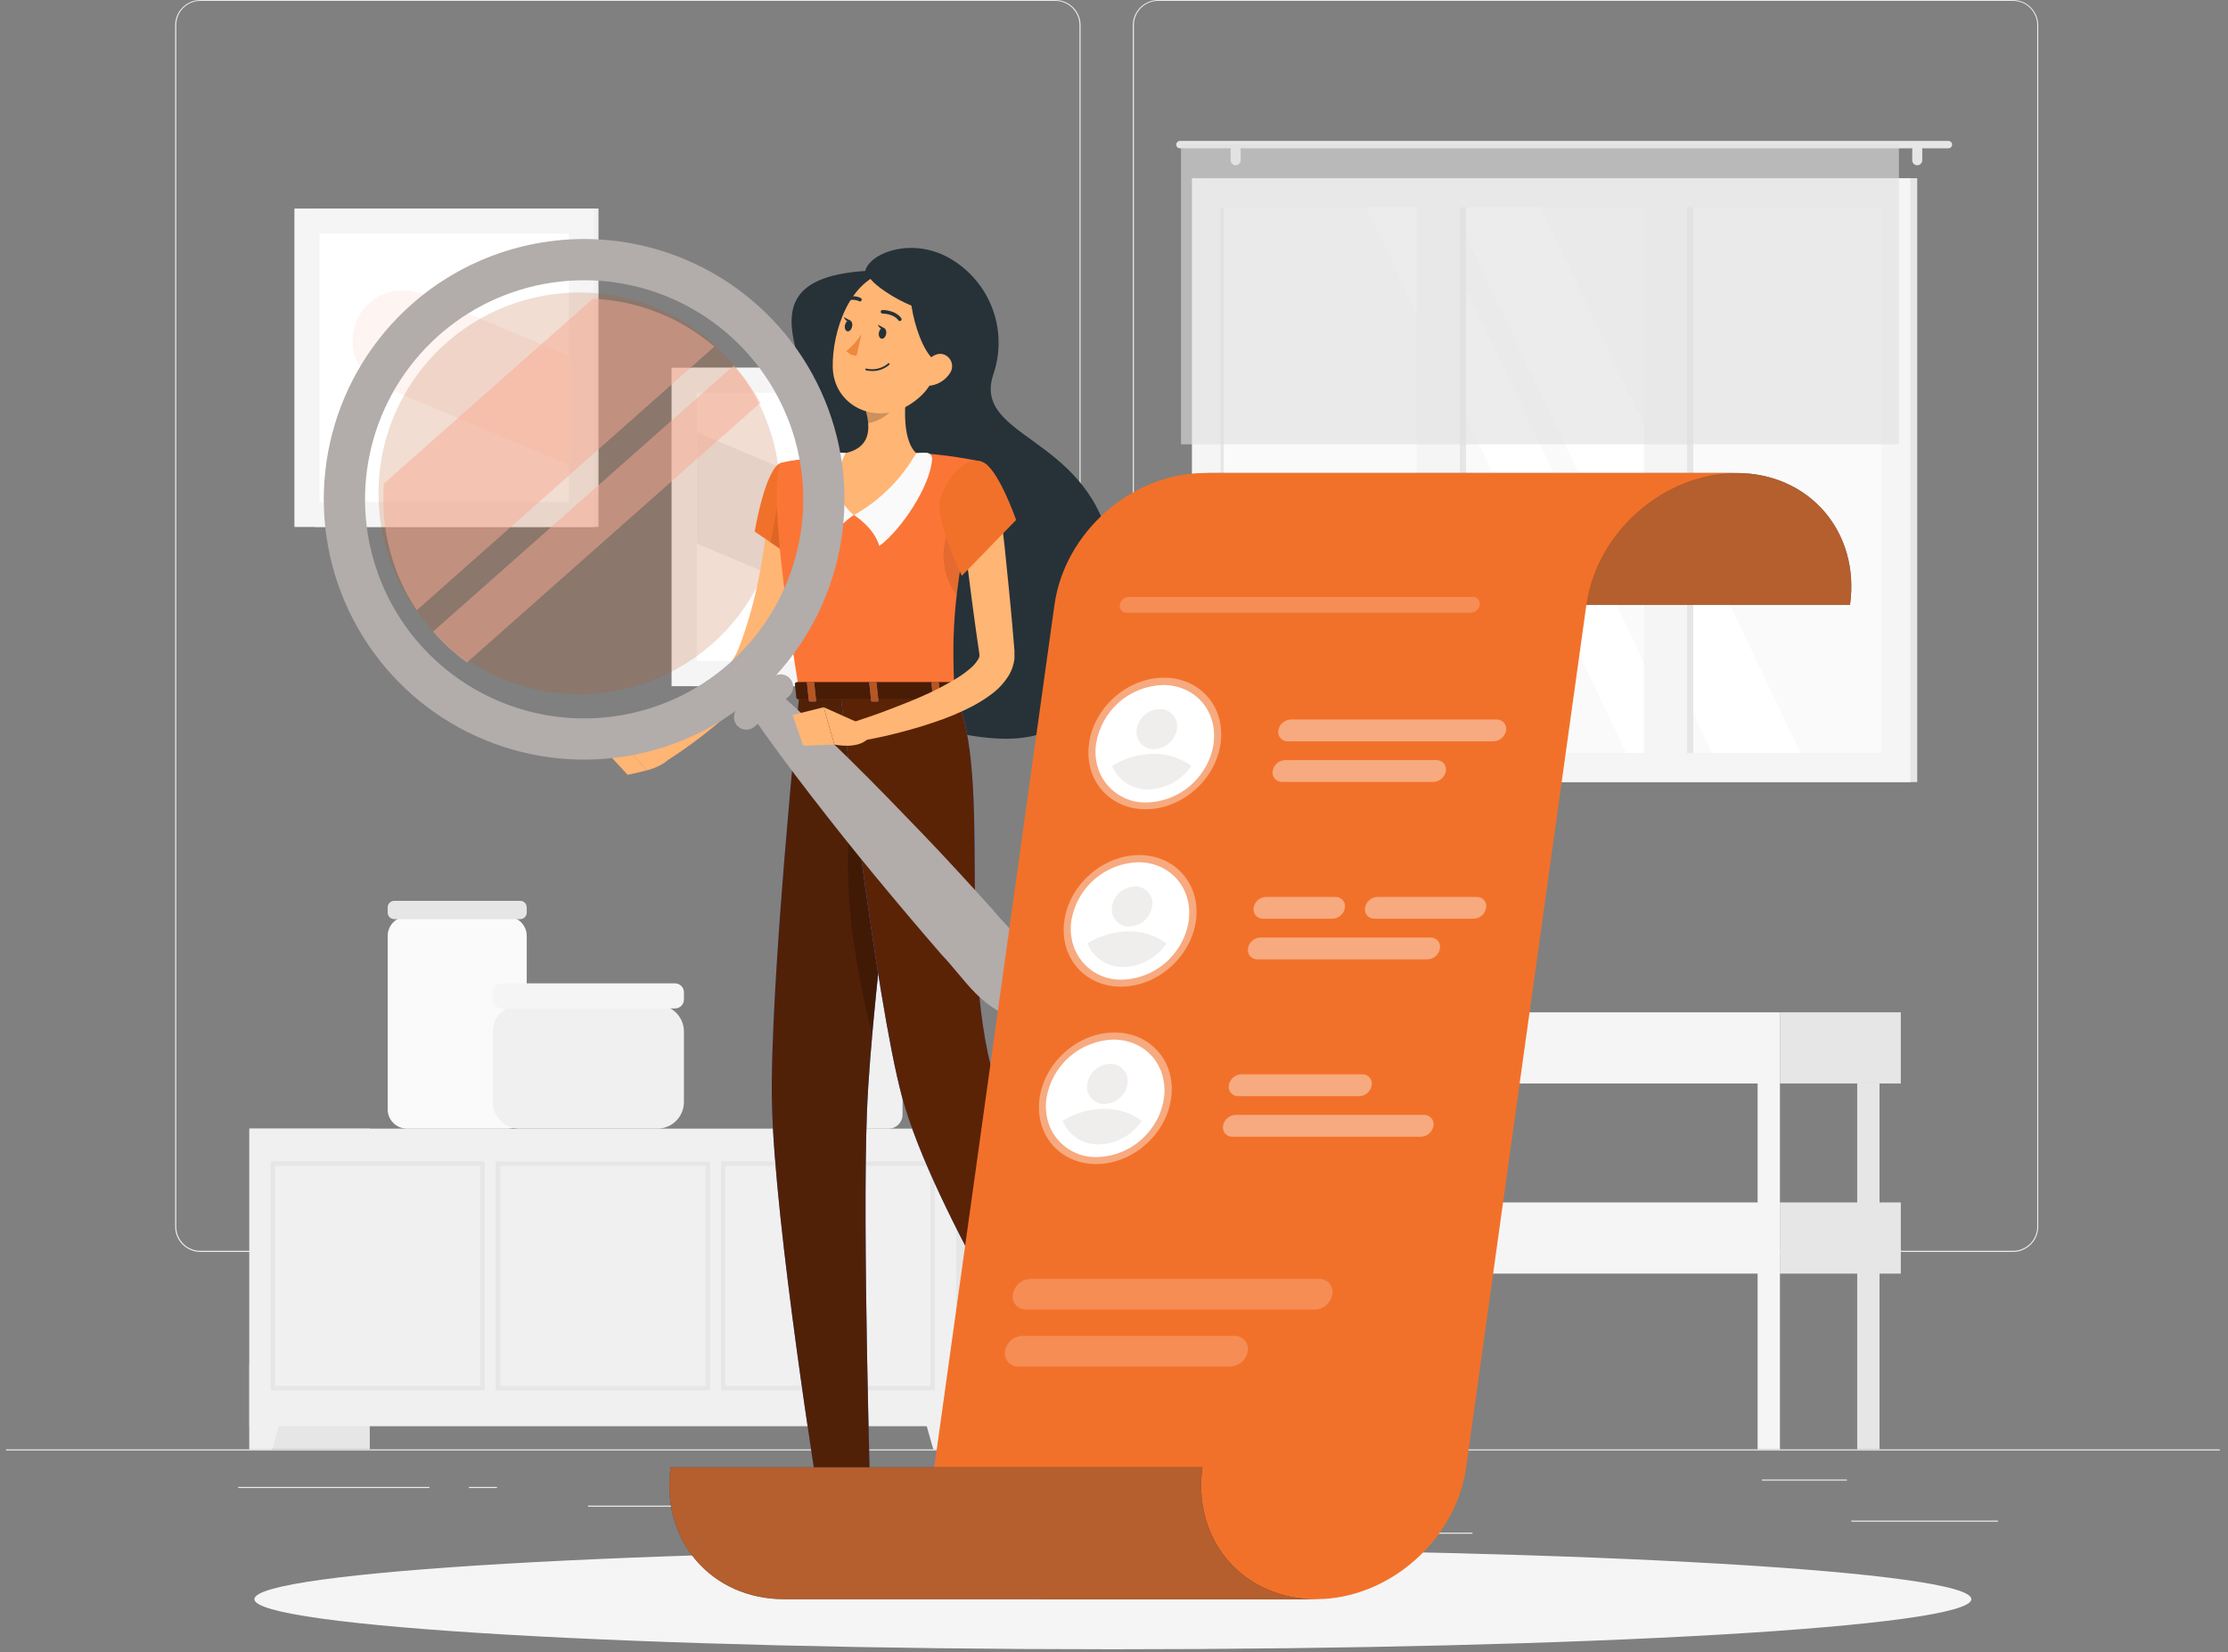 <svg width="120" height="89" viewBox="0 0 120 89" fill="none" xmlns="http://www.w3.org/2000/svg">
<rect x="0" y="0" width="120" height="89" fill="#808080" stroke="none"/>
<path d="M119.557 78.076H0.321V78.135H119.557V78.076Z" fill="#EBEBEB"/>
<path d="M107.61 81.913H99.711V81.972H107.61V81.913Z" fill="#EBEBEB"/>
<path d="M79.308 82.561H77.236V82.621H79.308V82.561Z" fill="#EBEBEB"/>
<path d="M99.473 79.7H94.897V79.759H99.473V79.7Z" fill="#EBEBEB"/>
<path d="M23.131 80.101H12.831V80.16H23.131V80.101Z" fill="#EBEBEB"/>
<path d="M26.765 80.101H25.256V80.16H26.765V80.101Z" fill="#EBEBEB"/>
<path d="M54.013 81.107H31.673V81.166H54.013V81.107Z" fill="#EBEBEB"/>
<path d="M56.839 67.44H10.792C10.431 67.439 10.086 67.296 9.831 67.04C9.576 66.785 9.433 66.439 9.433 66.078V1.35C9.436 0.991 9.581 0.648 9.835 0.395C10.09 0.143 10.434 0.001 10.792 0H56.839C57.2 0 57.546 0.143 57.802 0.399C58.057 0.654 58.2 1.001 58.2 1.362V66.078C58.2 66.439 58.057 66.786 57.802 67.041C57.546 67.296 57.2 67.44 56.839 67.44ZM10.792 0.048C10.447 0.048 10.117 0.186 9.873 0.43C9.629 0.674 9.493 1.005 9.493 1.35V66.078C9.493 66.423 9.629 66.754 9.873 66.998C10.117 67.242 10.447 67.38 10.792 67.38H56.839C57.184 67.38 57.515 67.242 57.759 66.998C58.003 66.754 58.14 66.423 58.141 66.078V1.35C58.14 1.005 58.003 0.674 57.759 0.43C57.515 0.186 57.184 0.048 56.839 0.048H10.792Z" fill="#EBEBEB"/>
<path d="M108.423 67.44H62.374C62.013 67.439 61.667 67.296 61.412 67.04C61.157 66.785 61.013 66.439 61.012 66.078V1.35C61.016 0.991 61.161 0.648 61.416 0.395C61.671 0.143 62.015 0.001 62.374 0H108.423C108.781 0.001 109.124 0.144 109.378 0.396C109.632 0.649 109.777 0.992 109.78 1.35V66.078C109.78 66.439 109.637 66.784 109.383 67.039C109.128 67.295 108.783 67.439 108.423 67.44ZM62.374 0.048C62.029 0.048 61.698 0.186 61.454 0.43C61.21 0.674 61.072 1.005 61.072 1.35V66.078C61.072 66.423 61.21 66.754 61.454 66.998C61.698 67.242 62.029 67.38 62.374 67.38H108.423C108.768 67.38 109.099 67.242 109.343 66.998C109.587 66.754 109.724 66.423 109.725 66.078V1.35C109.724 1.005 109.587 0.674 109.343 0.43C109.099 0.186 108.768 0.048 108.423 0.048H62.374Z" fill="#EBEBEB"/>
<path d="M13.432 78.073H19.916L19.916 60.798H13.432L13.432 78.073Z" fill="#E6E6E6"/>
<path d="M14.663 78.076H13.43V73.509H15.953L14.663 78.076Z" fill="#F0F0F0"/>
<path d="M50.424 78.073H56.908V60.798H50.424V78.073Z" fill="#E6E6E6"/>
<path d="M13.432 76.829H51.5V60.798H13.432V76.829Z" fill="#F0F0F0"/>
<path d="M50.267 78.076H51.5V73.509H48.977L50.267 78.076Z" fill="#F0F0F0"/>
<path d="M50.352 74.9H38.83V62.566H50.352V74.9ZM39.068 74.661H50.114V62.804H39.068V74.661Z" fill="#E6E6E6"/>
<path d="M38.238 74.9H26.703V62.566H38.238V74.9ZM26.953 74.661H38V62.804H26.942L26.953 74.661Z" fill="#E6E6E6"/>
<path d="M26.1 74.9H14.577V62.566H26.1V74.9ZM14.815 74.661H25.861V62.804H14.815V74.661Z" fill="#E6E6E6"/>
<path d="M65.057 42.129L103.262 42.129V9.599L65.057 9.599V42.129Z" fill="#E6E6E6"/>
<path d="M64.198 42.129L102.888 42.129V9.599L64.198 9.599V42.129Z" fill="#F5F5F5"/>
<path d="M101.347 40.566V11.158L65.743 11.158V40.566H101.347Z" fill="#FAFAFA"/>
<path d="M96.976 40.566L82.964 11.16H78.204L92.216 40.566H96.976Z" fill="white"/>
<path d="M90.867 40.566L76.854 11.16H73.577L87.59 40.566H90.867Z" fill="white"/>
<path d="M78.962 40.569V11.16H77.121V40.569H78.962Z" fill="#E6E6E6"/>
<path d="M91.2 40.569V11.16H89.359V40.569H91.2Z" fill="#E6E6E6"/>
<path d="M78.628 41.558V9.999H76.301V41.558H78.628Z" fill="#F5F5F5"/>
<path d="M90.867 41.558V9.999H88.539V41.558H90.867Z" fill="#F5F5F5"/>
<path d="M65.906 40.569V11.16H65.741V40.569H65.906Z" fill="#E6E6E6"/>
<path d="M63.55 7.591H104.941C104.994 7.591 105.044 7.613 105.081 7.65C105.118 7.688 105.139 7.738 105.139 7.791C105.139 7.843 105.118 7.894 105.081 7.931C105.044 7.968 104.994 7.989 104.941 7.989H63.55C63.497 7.989 63.447 7.968 63.41 7.931C63.373 7.894 63.352 7.843 63.352 7.791C63.352 7.738 63.373 7.688 63.41 7.65C63.447 7.613 63.497 7.591 63.55 7.591Z" fill="#E6E6E6"/>
<path d="M103.262 8.904C103.334 8.904 103.402 8.875 103.452 8.825C103.503 8.774 103.531 8.706 103.532 8.635V8.058C103.531 7.987 103.502 7.919 103.452 7.869C103.402 7.819 103.333 7.791 103.262 7.791C103.191 7.791 103.123 7.819 103.073 7.869C103.022 7.919 102.993 7.987 102.993 8.058V8.635C102.993 8.706 103.022 8.774 103.072 8.825C103.123 8.875 103.191 8.904 103.262 8.904Z" fill="#E6E6E6"/>
<path d="M66.552 8.904C66.623 8.904 66.692 8.875 66.742 8.825C66.792 8.774 66.821 8.706 66.822 8.635V8.058C66.821 7.987 66.792 7.919 66.742 7.869C66.691 7.819 66.623 7.791 66.552 7.791C66.481 7.791 66.413 7.819 66.362 7.869C66.312 7.919 66.283 7.987 66.283 8.058V8.635C66.283 8.706 66.312 8.774 66.362 8.825C66.413 8.875 66.481 8.904 66.552 8.904Z" fill="#E6E6E6"/>
<path opacity="0.6" d="M63.611 23.935L102.275 23.935V7.791L63.611 7.791V23.935Z" fill="#E0E0E0"/>
<path d="M27.328 49.376H21.922C21.346 49.376 20.88 49.842 20.88 50.418V59.756C20.88 60.332 21.346 60.799 21.922 60.799H27.328C27.904 60.799 28.37 60.332 28.37 59.756V50.418C28.37 49.842 27.904 49.376 27.328 49.376Z" fill="#FAFAFA"/>
<path d="M28.02 48.529H21.23C21.037 48.529 20.88 48.686 20.88 48.88V49.161C20.88 49.355 21.037 49.512 21.23 49.512H28.02C28.213 49.512 28.37 49.355 28.37 49.161V48.88C28.37 48.686 28.213 48.529 28.02 48.529Z" fill="#E6E6E6"/>
<path d="M47.856 52.509H43.933C43.515 52.509 43.177 52.848 43.177 53.265V60.045C43.177 60.462 43.515 60.801 43.933 60.801H47.856C48.273 60.801 48.611 60.462 48.611 60.045V53.265C48.611 52.848 48.273 52.509 47.856 52.509Z" fill="#F0F0F0"/>
<path d="M48.359 51.894H43.429C43.29 51.894 43.177 52.007 43.177 52.147V52.354C43.177 52.494 43.29 52.607 43.429 52.607H48.359C48.498 52.607 48.611 52.494 48.611 52.354V52.147C48.611 52.007 48.498 51.894 48.359 51.894Z" fill="#E6E6E6"/>
<path d="M35.405 54.138H27.974C27.184 54.138 26.544 54.779 26.544 55.569V59.368C26.544 60.158 27.184 60.798 27.974 60.798H35.405C36.195 60.798 36.836 60.158 36.836 59.368V55.569C36.836 54.779 36.195 54.138 35.405 54.138Z" fill="#F0F0F0"/>
<path d="M36.357 52.974H27.023C26.758 52.974 26.544 53.189 26.544 53.454V53.845C26.544 54.109 26.758 54.324 27.023 54.324H36.357C36.621 54.324 36.836 54.109 36.836 53.845V53.454C36.836 53.189 36.621 52.974 36.357 52.974Z" fill="#F5F5F5"/>
<path d="M67.673 78.076H68.875V58.368H67.673V78.076Z" fill="#E6E6E6"/>
<path d="M102.378 54.532H95.87V58.366H102.378V54.532Z" fill="#E6E6E6"/>
<path d="M63.511 58.368L95.867 58.368V54.534L63.511 54.534V58.368Z" fill="#F5F5F5"/>
<path d="M102.378 64.774H95.87V68.609H102.378V64.774Z" fill="#E6E6E6"/>
<path d="M63.511 68.608H95.867V64.774H63.511V68.608Z" fill="#F5F5F5"/>
<path d="M100.029 78.076H101.231V58.368H100.029V78.076Z" fill="#E6E6E6"/>
<path d="M94.665 78.076H95.867V58.368H94.665V78.076Z" fill="#F5F5F5"/>
<path d="M63.511 78.076H64.713V58.368H63.511V78.076Z" fill="#F5F5F5"/>
<path d="M16.938 28.387L32.234 28.387V11.234L16.938 11.234V28.387Z" fill="#F0F0F0"/>
<path d="M15.857 28.387L31.995 28.387L31.995 11.234L15.857 11.234L15.857 28.387Z" fill="#F5F5F5"/>
<path d="M17.21 12.584V27.036H30.643V12.584H17.21Z" fill="white"/>
<path opacity="0.2" d="M21.7 15.644C21.076 15.64 20.469 15.853 19.984 16.246C19.5 16.64 19.166 17.189 19.042 17.801C18.918 18.413 19.009 19.049 19.302 19.601C19.595 20.152 20.07 20.585 20.646 20.826L30.645 25.039V19.178L22.737 15.851C22.409 15.714 22.056 15.644 21.7 15.644Z" fill="#FCC9BD"/>
<path d="M37.251 36.963H52.547V19.81L37.251 19.81V36.963Z" fill="#F0F0F0"/>
<path d="M36.171 36.963H52.308V19.81L36.171 19.81V36.963Z" fill="#F5F5F5"/>
<path d="M37.523 21.16V35.611H50.956V21.16H37.523Z" fill="white"/>
<path d="M45.752 26.75L37.523 23.287V29.28L43.608 31.838C44.283 32.123 45.044 32.128 45.722 31.852C46.4 31.576 46.941 31.042 47.226 30.367C47.511 29.692 47.516 28.932 47.24 28.254C46.964 27.575 46.429 27.034 45.755 26.75H45.752Z" fill="#F0F0F0"/>
<path d="M59.939 88.845C85.475 88.845 106.177 87.636 106.177 86.145C106.177 84.655 85.475 83.446 59.939 83.446C34.403 83.446 13.702 84.655 13.702 86.145C13.702 87.636 34.403 88.845 59.939 88.845Z" fill="#F5F5F5"/>
<path opacity="0.2" d="M30.552 37.373C28.416 37.244 26.366 36.485 24.662 35.191C22.957 33.898 21.675 32.127 20.977 30.105C20.279 28.082 20.196 25.898 20.74 23.828C21.283 21.758 22.428 19.896 24.03 18.477C25.632 17.059 27.619 16.147 29.739 15.858C31.859 15.568 34.018 15.914 35.941 16.852C37.865 17.789 39.467 19.276 40.545 21.125C41.624 22.973 42.13 25.1 41.999 27.235C41.823 30.097 40.519 32.772 38.373 34.673C36.227 36.573 33.414 37.544 30.552 37.373Z" fill="#B9551E"/>
<path d="M46.601 14.597C46.84 13.593 49.334 12.639 51.48 14.12C52.432 14.764 53.145 15.703 53.511 16.792C53.878 17.881 53.876 19.06 53.507 20.148C52.355 23.558 58.367 23.432 59.76 29.181C60.859 33.712 59.841 40.13 53.705 39.782C44.34 39.25 45.149 30.097 44.739 25.287C44.328 20.477 39.218 15.083 46.601 14.597Z" fill="#263238"/>
<path d="M43.508 27.439C43.468 28.135 43.387 28.772 43.296 29.432C43.206 30.093 43.079 30.739 42.938 31.388C42.798 32.036 42.638 32.685 42.435 33.324C42.239 33.973 42.007 34.61 41.739 35.232L41.529 35.709C41.498 35.778 41.441 35.883 41.398 35.971C41.355 36.059 41.298 36.141 41.248 36.226C41.051 36.532 40.833 36.823 40.594 37.097C40.15 37.605 39.672 38.083 39.163 38.528C38.178 39.399 37.129 40.196 36.025 40.912L35.391 40.063C35.839 39.629 36.297 39.181 36.738 38.733C37.179 38.284 37.616 37.829 38.031 37.366C38.44 36.918 38.825 36.449 39.187 35.962C39.353 35.733 39.502 35.495 39.636 35.246C39.662 35.191 39.695 35.134 39.717 35.082C39.738 35.029 39.762 34.986 39.788 34.908L39.95 34.488C40.359 33.336 40.678 32.153 40.904 30.951C41.026 30.346 41.114 29.73 41.205 29.117C41.295 28.505 41.364 27.873 41.417 27.291L43.508 27.439Z" fill="#FFB573"/>
<path d="M42.077 24.934C41.231 25.149 40.647 28.636 40.647 28.636L43.887 30.839C43.887 30.839 45.221 26.706 44.567 25.774C43.88 24.801 43.313 24.62 42.077 24.934Z" fill="#F2712A"/>
<path opacity="0.2" d="M42.154 25.712L41.503 29.227L42.814 30.117L42.154 25.712Z" fill="#8E3C10"/>
<path d="M35.777 39.772L33.595 40.12L34.84 41.499C34.84 41.499 36.125 41.205 36.352 40.383L35.777 39.772Z" fill="#FFB573"/>
<path d="M32.562 40.395L33.807 41.742L34.84 41.499L33.595 40.12L32.562 40.395Z" fill="#FFB573"/>
<path d="M46.661 83.608H44.605L44.467 78.848H46.522L46.661 83.608Z" fill="#FFB573"/>
<path d="M60.874 77.551L58.971 78.329L56.56 74.172L58.463 73.394L60.874 77.551Z" fill="#FFB573"/>
<path d="M58.613 78.042L60.597 76.864C60.631 76.843 60.672 76.835 60.711 76.842C60.751 76.848 60.786 76.869 60.812 76.9L61.971 78.331C61.997 78.368 62.016 78.41 62.026 78.455C62.035 78.5 62.035 78.546 62.026 78.591C62.017 78.635 61.999 78.678 61.972 78.715C61.946 78.753 61.912 78.784 61.873 78.808C61.174 79.206 60.816 79.363 59.944 79.883C59.407 80.203 58.143 81.295 57.402 81.736C56.66 82.177 56.185 81.467 56.448 81.216C57.322 80.426 57.985 79.429 58.375 78.317C58.421 78.201 58.505 78.104 58.613 78.042Z" fill="#263238"/>
<path d="M44.534 83.372H46.844C46.884 83.371 46.922 83.385 46.952 83.41C46.982 83.436 47.001 83.472 47.007 83.51L47.271 85.34C47.276 85.386 47.271 85.432 47.257 85.476C47.242 85.52 47.219 85.561 47.188 85.595C47.157 85.629 47.119 85.657 47.077 85.676C47.034 85.695 46.989 85.704 46.942 85.704C46.136 85.69 45.75 85.642 44.732 85.642C44.107 85.642 42.824 85.707 41.953 85.707C41.083 85.707 41.045 84.855 41.403 84.777C43.015 84.431 43.649 83.954 44.19 83.499C44.286 83.417 44.408 83.372 44.534 83.372Z" fill="#263238"/>
<g opacity="0.2">
<path d="M44.469 78.851L44.538 81.305H46.594L46.525 78.851H44.469Z" fill="black"/>
<path d="M58.465 73.394L56.56 74.172L57.804 76.316L59.708 75.538L58.465 73.394Z" fill="black"/>
</g>
<path d="M42.077 24.935C42.077 24.935 41.097 25.278 43.06 37.335H51.406C51.266 33.937 51.263 31.85 52.887 24.87C51.718 24.625 50.533 24.466 49.341 24.393C48.08 24.302 46.813 24.302 45.552 24.393C43.923 24.563 42.077 24.935 42.077 24.935Z" fill="#FB7537"/>
<path opacity="0.2" d="M52.198 27.634C51.442 27.822 50.743 28.648 50.827 30.167C50.874 30.856 51.115 31.517 51.523 32.074C51.657 30.906 51.881 29.549 52.239 27.813L52.198 27.634Z" fill="#8E3C10"/>
<path d="M45.991 27.741C45.991 27.741 47.076 28.412 47.36 29.411C48.538 28.547 50.138 26.146 50.202 24.708C50.203 24.666 50.194 24.625 50.179 24.586C50.163 24.547 50.14 24.512 50.11 24.482C50.081 24.453 50.045 24.429 50.007 24.413C49.968 24.397 49.927 24.389 49.885 24.389C49.703 24.384 49.522 24.392 49.341 24.412L45.991 27.741Z" fill="#FAFAFA"/>
<path d="M45.991 27.741C45.991 27.741 44.906 28.412 44.622 29.411C43.356 28.483 44.059 25.421 44.784 24.403C45.039 24.376 45.297 24.376 45.552 24.403L45.991 27.741Z" fill="#FAFAFA"/>
<path d="M48.969 20.139C48.731 21.358 48.492 23.592 49.344 24.408C48.553 25.806 47.394 26.96 45.993 27.746C44.302 26.396 45.554 24.408 45.554 24.408C46.914 24.083 46.878 23.072 46.642 22.125L48.969 20.139Z" fill="#FFB573"/>
<path opacity="0.2" d="M48.015 20.95L46.637 22.125C46.697 22.346 46.736 22.571 46.754 22.798C47.274 22.722 48.092 22.28 48.204 21.715C48.254 21.448 48.063 21.076 48.015 20.95Z" fill="black"/>
<path d="M51.011 18.179C50.448 20.139 50.25 20.981 49.02 21.78C47.169 22.972 44.884 21.856 44.851 19.767C44.82 17.885 45.748 14.998 47.87 14.637C48.337 14.556 48.818 14.595 49.266 14.752C49.714 14.908 50.114 15.177 50.429 15.532C50.743 15.886 50.962 16.316 51.064 16.779C51.166 17.243 51.148 17.724 51.011 18.179Z" fill="#FFB573"/>
<path d="M46.778 14.811C46.871 15.474 50.5 17.606 51.19 16.495C51.879 15.384 50.887 14.547 49.341 14.335C48.458 14.196 47.553 14.364 46.778 14.811Z" fill="#263238"/>
<path d="M49.143 15.172C48.697 15.758 49.642 19.984 50.994 19.586C52.346 19.188 52.284 17.835 51.344 16.588C50.813 15.858 50.028 15.353 49.143 15.172Z" fill="#263238"/>
<path d="M43.06 37.34C43.06 37.34 41.438 53.179 41.577 59.439C41.717 65.959 44.107 80.83 44.107 80.83H46.885C46.885 80.83 46.446 66.34 46.692 59.938C46.959 52.957 49.177 37.34 49.177 37.34H43.06Z" fill="#407BFF"/>
<path d="M43.06 37.34C43.06 37.34 41.438 53.179 41.577 59.439C41.717 65.959 44.107 80.83 44.107 80.83H46.885C46.885 80.83 46.446 66.34 46.692 59.938C46.959 52.957 49.177 37.34 49.177 37.34H43.06Z" fill="#512107"/>
<path d="M47.121 80.928H43.861L43.623 79.888L47.274 79.762L47.121 80.928Z" fill="#263238"/>
<path opacity="0.2" d="M46.661 41.279C44.61 45.403 46.248 52.926 46.973 55.726C47.345 51.522 47.972 46.383 48.461 42.61C48.149 40.473 47.605 39.376 46.661 41.279Z" fill="black"/>
<path d="M45.263 37.34C45.263 37.34 47.154 53.794 48.583 59.084C50.278 65.358 57.168 76.063 57.168 76.063L59.762 75.004C59.762 75.004 55.315 62.816 54.018 59.503C51.251 52.447 53.619 41.935 51.409 37.325L45.263 37.34Z" fill="#407BFF"/>
<path d="M45.263 37.34C45.263 37.34 47.154 53.794 48.583 59.084C50.278 65.358 57.168 76.063 57.168 76.063L59.762 75.004C59.762 75.004 55.315 62.816 54.018 59.503C51.251 52.447 53.619 41.935 51.409 37.325L45.263 37.34Z" fill="#5A2306"/>
<path d="M60.115 75.016L56.896 76.33L56.14 75.459L59.858 73.742L60.115 75.016Z" fill="#263238"/>
<path d="M22.167 16.397C20.09 18.235 18.605 20.648 17.9 23.33C17.194 26.012 17.3 28.843 18.203 31.465C19.107 34.087 20.767 36.383 22.975 38.061C25.183 39.739 27.839 40.725 30.607 40.894C33.376 41.063 36.132 40.407 38.527 39.009C40.922 37.611 42.85 35.535 44.065 33.042C45.28 30.549 45.729 27.752 45.354 25.004C44.98 22.256 43.799 19.681 41.961 17.604C39.495 14.82 36.025 13.129 32.314 12.902C28.602 12.676 24.952 13.933 22.167 16.397ZM39.282 35.737C37.534 37.284 35.367 38.278 33.054 38.593C30.741 38.907 28.387 38.529 26.289 37.506C24.191 36.483 22.443 34.861 21.267 32.844C20.091 30.828 19.54 28.508 19.682 26.178C19.824 23.849 20.654 21.613 22.067 19.755C23.48 17.897 25.412 16.5 27.619 15.74C29.826 14.98 32.209 14.891 34.466 15.485C36.724 16.079 38.754 17.33 40.301 19.078C41.328 20.238 42.116 21.59 42.621 23.056C43.125 24.521 43.337 26.072 43.242 27.619C43.147 29.166 42.749 30.679 42.07 32.072C41.39 33.465 40.443 34.71 39.282 35.737Z" fill="#B2ACAB"/>
<g opacity="0.5">
<path d="M32.119 16.102H31.916L20.679 26.046L20.665 26.249C20.519 28.593 21.144 30.921 22.444 32.878L38.476 18.672C36.694 17.146 34.461 16.243 32.119 16.102Z" fill="#FAA992"/>
<path d="M39.523 19.688L23.324 34.023C23.865 34.647 24.477 35.207 25.146 35.692L40.947 21.701C40.551 20.978 40.073 20.302 39.523 19.688Z" fill="#FAA992"/>
</g>
<path d="M42.495 37.505L40.649 39.138C40.515 39.257 40.339 39.317 40.16 39.306C39.981 39.296 39.814 39.215 39.695 39.081C39.578 38.946 39.518 38.771 39.529 38.592C39.539 38.414 39.62 38.247 39.752 38.127L41.598 36.493C41.733 36.375 41.909 36.315 42.087 36.326C42.266 36.337 42.433 36.419 42.552 36.553C42.67 36.687 42.731 36.862 42.72 37.041C42.709 37.219 42.628 37.386 42.495 37.505Z" fill="#B2ACAB"/>
<path d="M41.815 37.202C43.205 38.425 44.536 39.703 45.85 40.998C47.164 42.293 48.447 43.621 49.716 44.942C50.984 46.263 52.229 47.627 53.464 48.996C54.623 50.427 56.202 51.486 56.438 53.732C56.457 53.912 56.432 54.093 56.367 54.262C56.301 54.43 56.196 54.58 56.061 54.7C55.926 54.82 55.764 54.906 55.589 54.951C55.414 54.995 55.231 54.998 55.055 54.958C52.852 54.45 51.995 52.755 50.717 51.429C49.512 50.038 48.325 48.634 47.154 47.217C45.984 45.801 44.836 44.361 43.709 42.899C42.583 41.439 41.476 39.963 40.43 38.434C40.295 38.247 40.235 38.017 40.26 37.788C40.286 37.559 40.395 37.347 40.567 37.194C40.739 37.041 40.962 36.957 41.193 36.958C41.423 36.96 41.645 37.046 41.815 37.202Z" fill="#B2ACAB"/>
<path d="M47.724 18.002C47.689 18.165 47.574 18.276 47.467 18.241C47.36 18.205 47.305 18.067 47.34 17.907C47.376 17.747 47.491 17.633 47.598 17.668C47.705 17.704 47.76 17.84 47.724 18.002Z" fill="#263238"/>
<path d="M45.895 17.596C45.859 17.759 45.743 17.871 45.638 17.847C45.533 17.823 45.475 17.673 45.511 17.511C45.547 17.349 45.661 17.236 45.769 17.26C45.876 17.284 45.931 17.434 45.895 17.596Z" fill="#263238"/>
<path d="M45.814 17.279L45.449 17.081C45.449 17.081 45.581 17.43 45.814 17.279Z" fill="#263238"/>
<path d="M46.394 18.014C46.167 18.351 45.896 18.655 45.588 18.918C45.657 18.996 45.742 19.057 45.838 19.098C45.934 19.14 46.037 19.159 46.141 19.156L46.394 18.014Z" fill="#ED893E"/>
<path d="M46.883 19.984C46.803 19.978 46.723 19.966 46.644 19.948C46.638 19.947 46.632 19.944 46.627 19.941C46.622 19.937 46.618 19.932 46.615 19.927C46.611 19.922 46.609 19.916 46.608 19.91C46.607 19.903 46.607 19.897 46.608 19.891C46.61 19.885 46.612 19.879 46.616 19.874C46.62 19.869 46.624 19.864 46.63 19.861C46.635 19.858 46.641 19.856 46.647 19.855C46.653 19.854 46.66 19.854 46.666 19.855C46.866 19.904 47.075 19.905 47.276 19.858C47.477 19.811 47.664 19.718 47.822 19.586C47.826 19.579 47.832 19.574 47.838 19.57C47.844 19.566 47.852 19.564 47.859 19.563C47.867 19.562 47.874 19.563 47.881 19.565C47.888 19.568 47.895 19.572 47.9 19.577C47.905 19.582 47.909 19.589 47.912 19.596C47.914 19.603 47.915 19.611 47.914 19.618C47.913 19.625 47.911 19.633 47.907 19.639C47.903 19.645 47.898 19.651 47.892 19.655C47.754 19.774 47.593 19.864 47.42 19.921C47.247 19.977 47.064 19.998 46.883 19.984Z" fill="#263238"/>
<path d="M51.142 20.134C51.032 20.296 50.891 20.435 50.727 20.543C50.564 20.65 50.38 20.725 50.188 20.761C49.673 20.857 49.472 20.384 49.646 19.924C49.809 19.509 50.276 18.97 50.772 19.075C50.88 19.102 50.98 19.155 51.062 19.23C51.144 19.305 51.206 19.4 51.243 19.505C51.28 19.61 51.29 19.722 51.272 19.832C51.254 19.942 51.209 20.046 51.142 20.134Z" fill="#FFB573"/>
<path d="M48.492 17.289C48.473 17.295 48.452 17.295 48.433 17.288C48.414 17.282 48.397 17.27 48.385 17.253C48.12 16.889 47.538 16.893 47.534 16.893C47.508 16.893 47.483 16.883 47.465 16.865C47.446 16.846 47.436 16.822 47.436 16.796C47.435 16.783 47.438 16.77 47.442 16.758C47.447 16.746 47.454 16.736 47.463 16.727C47.472 16.717 47.482 16.71 47.494 16.705C47.506 16.7 47.519 16.698 47.531 16.698C47.56 16.698 48.218 16.698 48.542 17.139C48.557 17.16 48.564 17.186 48.56 17.211C48.556 17.237 48.542 17.26 48.521 17.275L48.492 17.289Z" fill="#263238"/>
<path d="M45.514 16.256C45.497 16.255 45.481 16.25 45.466 16.24C45.452 16.231 45.441 16.219 45.433 16.204C45.421 16.181 45.419 16.154 45.427 16.129C45.435 16.105 45.453 16.084 45.475 16.073C45.612 15.999 45.764 15.96 45.918 15.957C46.073 15.954 46.226 15.988 46.365 16.056C46.387 16.069 46.403 16.091 46.41 16.116C46.416 16.14 46.413 16.167 46.401 16.189C46.388 16.212 46.367 16.228 46.341 16.235C46.316 16.242 46.29 16.238 46.267 16.225C46.157 16.173 46.035 16.148 45.913 16.151C45.791 16.155 45.671 16.188 45.564 16.247C45.548 16.253 45.531 16.257 45.514 16.256Z" fill="#263238"/>
<path d="M57.824 78.822H57.793C57.747 78.812 57.704 78.789 57.669 78.758C57.634 78.726 57.608 78.686 57.592 78.641C57.579 78.615 57.573 78.585 57.575 78.556C57.577 78.526 57.587 78.498 57.604 78.474C57.755 78.259 58.498 78.286 58.582 78.29C58.592 78.29 58.601 78.293 58.609 78.299C58.617 78.304 58.622 78.312 58.625 78.321C58.628 78.33 58.629 78.34 58.627 78.349C58.624 78.359 58.62 78.367 58.613 78.374C58.429 78.555 58.079 78.853 57.824 78.822ZM58.468 78.381C58.169 78.381 57.771 78.414 57.693 78.526C57.686 78.538 57.683 78.55 57.683 78.563C57.683 78.576 57.686 78.589 57.693 78.6C57.702 78.63 57.719 78.657 57.742 78.679C57.765 78.701 57.793 78.716 57.824 78.724C57.96 78.755 58.196 78.624 58.468 78.381Z" fill="#407BFF"/>
<path d="M58.508 78.381C58.253 78.35 57.793 78.176 57.731 77.976C57.718 77.939 57.718 77.899 57.731 77.863C57.744 77.826 57.769 77.795 57.802 77.775C57.831 77.752 57.865 77.736 57.902 77.727C57.938 77.718 57.975 77.718 58.012 77.725C58.305 77.782 58.611 78.29 58.625 78.312C58.629 78.319 58.63 78.327 58.63 78.336C58.63 78.344 58.629 78.352 58.625 78.359C58.62 78.367 58.614 78.373 58.607 78.377C58.599 78.381 58.591 78.383 58.582 78.383C58.557 78.385 58.533 78.384 58.508 78.381ZM57.981 77.818C57.938 77.813 57.896 77.825 57.862 77.852C57.812 77.89 57.814 77.921 57.824 77.942C57.871 78.078 58.241 78.247 58.489 78.281C58.379 78.116 58.169 77.854 57.995 77.821L57.981 77.818Z" fill="#407BFF"/>
<path d="M43.763 83.73C43.588 83.746 43.412 83.702 43.265 83.603C43.232 83.574 43.206 83.537 43.191 83.495C43.175 83.454 43.17 83.409 43.177 83.365C43.178 83.338 43.186 83.312 43.2 83.29C43.214 83.267 43.234 83.249 43.258 83.236C43.511 83.096 44.331 83.515 44.422 83.563C44.431 83.568 44.438 83.575 44.442 83.584C44.447 83.593 44.449 83.603 44.448 83.613C44.447 83.623 44.443 83.632 44.436 83.64C44.429 83.647 44.42 83.652 44.41 83.654C44.197 83.7 43.981 83.725 43.763 83.73ZM43.396 83.305C43.365 83.304 43.334 83.309 43.306 83.322C43.296 83.328 43.288 83.335 43.282 83.344C43.276 83.353 43.273 83.364 43.272 83.374C43.269 83.403 43.272 83.433 43.282 83.46C43.292 83.487 43.308 83.512 43.329 83.532C43.453 83.644 43.792 83.663 44.248 83.587C43.982 83.446 43.694 83.351 43.396 83.305Z" fill="#407BFF"/>
<path d="M44.4 83.659H44.381C44.143 83.549 43.651 83.105 43.69 82.871C43.69 82.817 43.737 82.748 43.871 82.733C43.919 82.728 43.968 82.733 44.015 82.748C44.061 82.763 44.104 82.787 44.14 82.819C44.4 83.034 44.448 83.587 44.448 83.611C44.449 83.619 44.448 83.627 44.445 83.635C44.441 83.643 44.436 83.649 44.429 83.654C44.42 83.658 44.41 83.66 44.4 83.659ZM43.911 82.824H43.88C43.792 82.824 43.787 82.869 43.785 82.881C43.761 83.019 44.09 83.37 44.341 83.52C44.321 83.287 44.23 83.065 44.078 82.886C44.033 82.844 43.973 82.822 43.911 82.824Z" fill="#407BFF"/>
<path d="M47.643 17.687L47.279 17.487C47.279 17.487 47.41 17.835 47.643 17.687Z" fill="#263238"/>
<path d="M51.557 36.81L51.769 37.557C51.798 37.616 51.731 37.676 51.633 37.676H43.031C42.957 37.676 42.895 37.638 42.891 37.59L42.814 36.844C42.814 36.791 42.874 36.748 42.957 36.748H51.411C51.439 36.744 51.467 36.748 51.493 36.759C51.519 36.77 51.541 36.788 51.557 36.81Z" fill="#5A2306"/>
<path opacity="0.2" d="M51.557 36.783L51.769 37.53C51.798 37.59 51.731 37.649 51.633 37.649H43.031C42.957 37.649 42.895 37.611 42.891 37.563L42.814 36.817C42.814 36.764 42.874 36.721 42.957 36.721H51.411C51.439 36.717 51.467 36.721 51.493 36.732C51.519 36.743 51.541 36.761 51.557 36.783Z" fill="black"/>
<path d="M50.369 37.793H50.596C50.641 37.793 50.674 37.771 50.672 37.743L50.565 36.772C50.565 36.744 50.522 36.72 50.479 36.72H50.24C50.195 36.72 50.159 36.744 50.164 36.772L50.269 37.743C50.283 37.771 50.324 37.793 50.369 37.793Z" fill="#407BFF"/>
<path d="M50.369 37.793H50.596C50.641 37.793 50.674 37.771 50.672 37.743L50.565 36.772C50.565 36.744 50.522 36.72 50.479 36.72H50.24C50.195 36.72 50.159 36.744 50.164 36.772L50.269 37.743C50.283 37.771 50.324 37.793 50.369 37.793Z" fill="#B9551E"/>
<path d="M43.654 37.793H43.88C43.925 37.793 43.959 37.771 43.956 37.743L43.852 36.772C43.852 36.744 43.809 36.72 43.763 36.72H43.537C43.492 36.72 43.458 36.744 43.46 36.772L43.565 37.743C43.57 37.771 43.608 37.793 43.654 37.793Z" fill="#407BFF"/>
<path d="M43.654 37.793H43.88C43.925 37.793 43.959 37.771 43.956 37.743L43.852 36.772C43.852 36.744 43.809 36.72 43.763 36.72H43.537C43.492 36.72 43.458 36.744 43.46 36.772L43.565 37.743C43.57 37.771 43.608 37.793 43.654 37.793Z" fill="#B9551E"/>
<path d="M46.997 37.793H47.236C47.281 37.793 47.314 37.771 47.312 37.743L47.207 36.772C47.207 36.744 47.164 36.72 47.119 36.72H46.892C46.847 36.72 46.813 36.744 46.816 36.772L46.921 37.743C46.914 37.771 46.952 37.793 46.997 37.793Z" fill="#407BFF"/>
<path d="M46.997 37.793H47.236C47.281 37.793 47.314 37.771 47.312 37.743L47.207 36.772C47.207 36.744 47.164 36.72 47.119 36.72H46.892C46.847 36.72 46.813 36.744 46.816 36.772L46.921 37.743C46.914 37.771 46.952 37.793 46.997 37.793Z" fill="#B9551E"/>
<path d="M46.392 39.004L44.364 38.098L44.942 40.108C44.942 40.108 46.229 40.399 46.79 39.753L46.392 39.004Z" fill="#FFB573"/>
<path d="M53.86 27.35C53.953 28.054 54.027 28.762 54.111 29.465L54.325 31.588C54.402 32.303 54.459 33.002 54.526 33.71L54.614 34.771L54.638 35.038C54.638 35.065 54.638 35.174 54.638 35.251C54.638 35.327 54.638 35.415 54.638 35.489C54.602 35.792 54.506 36.085 54.354 36.35C54.108 36.758 53.784 37.113 53.4 37.395C53.078 37.637 52.737 37.853 52.379 38.041C51.711 38.386 51.017 38.677 50.302 38.911C49.604 39.15 48.903 39.348 48.199 39.524C47.495 39.701 46.792 39.846 46.065 39.958L45.826 38.945C46.482 38.728 47.152 38.506 47.803 38.255C48.454 38.005 49.105 37.759 49.73 37.476C50.345 37.206 50.941 36.896 51.514 36.546C51.778 36.386 52.028 36.205 52.263 36.004C52.446 35.855 52.599 35.672 52.713 35.465C52.738 35.42 52.751 35.369 52.751 35.318C52.751 35.318 52.751 35.318 52.751 35.298C52.751 35.279 52.751 35.298 52.751 35.246L52.713 34.984L52.561 33.927C52.468 33.212 52.363 32.518 52.277 31.812L52.007 29.697C51.931 28.981 51.843 28.285 51.769 27.577L53.86 27.35Z" fill="#FFB573"/>
<path d="M52.888 24.875C53.722 25.128 54.729 28.009 54.729 28.009L51.803 31.02C51.803 31.02 50.3 27.92 50.651 26.843C51.018 25.717 51.934 24.584 52.888 24.875Z" fill="#F2712A"/>
<path d="M42.688 38.516L43.26 40.17L44.941 40.108L44.364 38.098L42.688 38.516Z" fill="#FFB573"/>
<path d="M70.995 32.58C71.543 28.66 68.806 25.481 64.885 25.481H93.531C97.453 25.481 100.189 28.66 99.643 32.58H70.995Z" fill="#263238"/>
<path opacity="0.7" d="M70.995 32.58C71.543 28.66 68.806 25.481 64.885 25.481H93.531C97.453 25.481 100.189 28.66 99.643 32.58H70.995Z" fill="#F2712A"/>
<path d="M64.885 25.481H93.531C89.61 25.481 85.988 28.66 85.442 32.58L78.965 79.044C78.418 82.967 74.796 86.146 70.876 86.146H56.429C52.508 86.146 49.773 82.967 50.319 79.044L56.794 32.58C57.342 28.66 60.962 25.481 64.885 25.481Z" fill="#F2712A"/>
<path d="M64.763 79.044C64.217 82.967 66.953 86.146 70.876 86.146H42.228C38.307 86.146 35.572 82.967 36.118 79.044H64.763Z" fill="#263238"/>
<path opacity="0.7" d="M64.763 79.044C64.217 82.967 66.953 86.146 70.876 86.146H42.228C38.307 86.146 35.572 82.967 36.118 79.044H64.763Z" fill="#F2712A"/>
<path opacity="0.4" d="M69.357 39.935H80.448C80.609 39.927 80.764 39.865 80.885 39.758C81.007 39.652 81.089 39.507 81.118 39.348C81.131 39.275 81.127 39.2 81.107 39.128C81.088 39.057 81.052 38.99 81.004 38.934C80.956 38.878 80.896 38.833 80.828 38.803C80.76 38.772 80.687 38.757 80.612 38.759H69.521C69.359 38.764 69.203 38.826 69.08 38.933C68.958 39.041 68.877 39.187 68.851 39.348C68.838 39.421 68.842 39.496 68.862 39.567C68.881 39.639 68.917 39.705 68.965 39.761C69.013 39.817 69.074 39.862 69.141 39.892C69.209 39.922 69.283 39.936 69.357 39.935Z" fill="white"/>
<path opacity="0.4" d="M69.051 42.121H77.204C77.367 42.116 77.522 42.055 77.645 41.948C77.767 41.841 77.848 41.695 77.875 41.535C77.887 41.462 77.884 41.387 77.864 41.316C77.844 41.244 77.809 41.178 77.761 41.122C77.712 41.066 77.652 41.021 77.584 40.991C77.517 40.961 77.443 40.946 77.369 40.948H69.216C69.053 40.953 68.897 41.014 68.775 41.121C68.653 41.228 68.572 41.374 68.546 41.535C68.533 41.608 68.536 41.683 68.556 41.754C68.576 41.825 68.611 41.892 68.659 41.948C68.708 42.004 68.768 42.048 68.836 42.078C68.903 42.109 68.977 42.123 69.051 42.121Z" fill="white"/>
<path opacity="0.4" d="M64.452 42.467C65.987 41.036 66.221 38.794 64.976 37.459C63.73 36.124 61.477 36.202 59.943 37.633C58.409 39.064 58.175 41.307 59.42 42.642C60.665 43.976 62.918 43.898 64.452 42.467Z" fill="white"/>
<path d="M59.035 40.063C58.959 40.572 59.018 41.092 59.207 41.571C59.413 42.074 59.767 42.502 60.224 42.799C60.68 43.095 61.215 43.245 61.759 43.228C62.357 43.214 62.943 43.056 63.467 42.767C63.991 42.479 64.439 42.068 64.771 41.571C65.081 41.121 65.284 40.605 65.362 40.063C65.6 38.318 64.387 36.901 62.639 36.901C61.764 36.926 60.925 37.256 60.267 37.833C59.61 38.411 59.174 39.199 59.035 40.063Z" fill="white"/>
<path opacity="0.4" d="M59.896 41.256C60.054 41.642 60.326 41.97 60.675 42.197C61.025 42.424 61.435 42.539 61.852 42.527C62.311 42.516 62.761 42.395 63.164 42.174C63.566 41.953 63.91 41.638 64.165 41.256C63.571 40.827 62.854 40.6 62.121 40.609C61.334 40.616 60.564 40.84 59.896 41.256Z" fill="#D7D4D3"/>
<path opacity="0.4" d="M61.224 39.276C61.2 39.411 61.207 39.549 61.243 39.681C61.279 39.813 61.344 39.936 61.433 40.039C61.522 40.143 61.634 40.226 61.759 40.281C61.884 40.336 62.02 40.363 62.157 40.359C62.456 40.35 62.743 40.237 62.968 40.04C63.192 39.842 63.341 39.572 63.388 39.276C63.412 39.142 63.406 39.004 63.37 38.872C63.334 38.74 63.269 38.618 63.18 38.515C63.091 38.411 62.98 38.329 62.855 38.274C62.73 38.219 62.594 38.192 62.457 38.196C62.158 38.204 61.871 38.317 61.646 38.514C61.421 38.711 61.272 38.981 61.224 39.276Z" fill="#D7D4D3"/>
<path opacity="0.4" d="M68.026 49.49H71.767C71.93 49.485 72.085 49.424 72.207 49.317C72.33 49.21 72.411 49.064 72.437 48.903C72.45 48.831 72.447 48.756 72.427 48.684C72.407 48.613 72.372 48.547 72.323 48.49C72.275 48.434 72.215 48.39 72.147 48.36C72.079 48.33 72.006 48.315 71.932 48.317H68.188C68.026 48.322 67.87 48.383 67.748 48.49C67.626 48.597 67.546 48.743 67.52 48.903C67.507 48.976 67.511 49.051 67.531 49.123C67.55 49.194 67.586 49.26 67.634 49.316C67.683 49.373 67.743 49.417 67.81 49.447C67.878 49.477 67.952 49.492 68.026 49.49Z" fill="white"/>
<path opacity="0.4" d="M74.026 49.49H79.373C79.535 49.485 79.69 49.424 79.813 49.317C79.935 49.21 80.016 49.064 80.043 48.904C80.056 48.831 80.052 48.755 80.033 48.684C80.013 48.612 79.978 48.546 79.93 48.49C79.881 48.434 79.821 48.389 79.753 48.359C79.685 48.329 79.611 48.315 79.537 48.317H74.191C74.028 48.321 73.872 48.383 73.75 48.49C73.627 48.597 73.546 48.743 73.52 48.904C73.508 48.977 73.511 49.051 73.531 49.123C73.551 49.194 73.586 49.26 73.634 49.316C73.683 49.373 73.743 49.417 73.811 49.447C73.878 49.477 73.952 49.492 74.026 49.49Z" fill="white"/>
<path opacity="0.4" d="M67.721 51.679H76.885C77.048 51.674 77.204 51.612 77.326 51.505C77.448 51.398 77.529 51.251 77.555 51.09C77.568 51.017 77.564 50.942 77.545 50.871C77.525 50.8 77.49 50.733 77.441 50.677C77.393 50.621 77.333 50.577 77.265 50.546C77.197 50.516 77.124 50.502 77.05 50.504H67.883C67.721 50.509 67.566 50.571 67.444 50.678C67.322 50.785 67.241 50.93 67.215 51.09C67.202 51.163 67.205 51.239 67.225 51.31C67.244 51.382 67.279 51.448 67.328 51.505C67.376 51.561 67.437 51.606 67.505 51.636C67.573 51.666 67.646 51.681 67.721 51.679Z" fill="white"/>
<path opacity="0.4" d="M63.121 52.024C64.656 50.593 64.89 48.35 63.645 47.016C62.4 45.681 60.146 45.759 58.612 47.19C57.078 48.621 56.844 50.863 58.089 52.198C59.334 53.533 61.587 53.455 63.121 52.024Z" fill="white"/>
<path d="M57.702 49.602C57.626 50.111 57.686 50.631 57.876 51.109C58.08 51.612 58.432 52.041 58.886 52.338C59.34 52.636 59.874 52.788 60.416 52.774C61.014 52.76 61.6 52.602 62.125 52.314C62.649 52.025 63.096 51.615 63.428 51.117C63.741 50.667 63.944 50.151 64.022 49.609C64.26 47.864 63.046 46.447 61.298 46.447C60.426 46.474 59.59 46.803 58.933 47.379C58.277 47.954 57.842 48.741 57.702 49.602Z" fill="white"/>
<path opacity="0.4" d="M58.563 50.818C58.721 51.204 58.994 51.533 59.343 51.76C59.693 51.987 60.104 52.102 60.521 52.09C60.98 52.078 61.43 51.957 61.832 51.736C62.234 51.515 62.577 51.2 62.832 50.818C62.238 50.389 61.521 50.163 60.788 50.172C60.001 50.18 59.232 50.403 58.563 50.818Z" fill="#D7D4D3"/>
<path opacity="0.4" d="M59.894 48.832C59.87 48.967 59.876 49.105 59.912 49.237C59.948 49.368 60.013 49.491 60.102 49.594C60.191 49.698 60.302 49.781 60.427 49.836C60.552 49.891 60.687 49.918 60.824 49.915C61.123 49.906 61.41 49.793 61.636 49.596C61.861 49.398 62.01 49.128 62.057 48.832C62.081 48.698 62.075 48.56 62.039 48.428C62.003 48.296 61.938 48.174 61.849 48.071C61.76 47.967 61.649 47.885 61.524 47.83C61.399 47.775 61.263 47.748 61.127 47.752C60.828 47.76 60.541 47.873 60.316 48.07C60.091 48.267 59.941 48.537 59.894 48.832Z" fill="#D7D4D3"/>
<path opacity="0.4" d="M66.692 59.048H73.21C73.373 59.043 73.528 58.981 73.651 58.874C73.773 58.767 73.854 58.62 73.88 58.459C73.893 58.386 73.889 58.311 73.869 58.24C73.85 58.168 73.814 58.102 73.766 58.046C73.718 57.99 73.657 57.945 73.59 57.915C73.522 57.885 73.448 57.871 73.374 57.873H66.855C66.692 57.877 66.537 57.939 66.415 58.046C66.292 58.153 66.211 58.299 66.184 58.459C66.171 58.532 66.175 58.608 66.194 58.68C66.214 58.752 66.249 58.818 66.298 58.875C66.347 58.931 66.407 58.976 66.476 59.006C66.544 59.036 66.618 59.05 66.692 59.048Z" fill="white"/>
<path opacity="0.4" d="M66.378 61.235H76.539C76.701 61.227 76.856 61.165 76.977 61.058C77.099 60.951 77.181 60.805 77.209 60.646C77.222 60.573 77.218 60.498 77.198 60.426C77.178 60.355 77.142 60.289 77.094 60.233C77.045 60.177 76.985 60.132 76.917 60.102C76.849 60.072 76.775 60.057 76.701 60.059H66.543C66.38 60.064 66.225 60.126 66.102 60.233C65.98 60.34 65.899 60.486 65.872 60.646C65.859 60.719 65.863 60.794 65.882 60.866C65.902 60.938 65.937 61.004 65.985 61.06C66.034 61.117 66.094 61.162 66.162 61.192C66.23 61.222 66.304 61.237 66.378 61.235Z" fill="white"/>
<path opacity="0.2" d="M55.263 70.545H70.821C71.049 70.537 71.267 70.451 71.438 70.301C71.61 70.15 71.724 69.945 71.76 69.72C71.779 69.617 71.774 69.511 71.746 69.411C71.718 69.31 71.668 69.217 71.599 69.138C71.531 69.059 71.445 68.996 71.349 68.955C71.253 68.913 71.15 68.893 71.045 68.897H55.492C55.264 68.904 55.046 68.99 54.875 69.14C54.704 69.29 54.591 69.495 54.555 69.72C54.536 69.822 54.541 69.928 54.568 70.028C54.596 70.129 54.645 70.222 54.713 70.301C54.781 70.38 54.865 70.443 54.96 70.485C55.055 70.527 55.159 70.548 55.263 70.545Z" fill="white"/>
<path opacity="0.2" d="M54.836 73.612H66.268C66.496 73.605 66.714 73.518 66.885 73.368C67.056 73.217 67.17 73.012 67.206 72.787C67.224 72.684 67.219 72.578 67.191 72.477C67.163 72.376 67.113 72.283 67.044 72.204C66.976 72.126 66.89 72.063 66.794 72.021C66.698 71.98 66.594 71.96 66.49 71.964H55.065C54.837 71.971 54.619 72.057 54.447 72.207C54.276 72.357 54.162 72.562 54.125 72.787C54.109 72.889 54.116 72.993 54.144 73.093C54.173 73.192 54.223 73.285 54.29 73.363C54.358 73.442 54.441 73.504 54.536 73.547C54.63 73.59 54.732 73.612 54.836 73.612Z" fill="white"/>
<path opacity="0.2" d="M60.671 33.007H79.222C79.338 33.002 79.45 32.956 79.537 32.879C79.623 32.801 79.681 32.695 79.699 32.58C79.708 32.527 79.705 32.473 79.691 32.421C79.677 32.369 79.651 32.322 79.616 32.281C79.581 32.24 79.537 32.208 79.488 32.186C79.439 32.165 79.385 32.154 79.332 32.156H60.79C60.674 32.162 60.564 32.207 60.477 32.284C60.391 32.361 60.333 32.466 60.313 32.58C60.304 32.632 60.307 32.686 60.321 32.737C60.334 32.788 60.359 32.836 60.393 32.877C60.427 32.917 60.47 32.95 60.518 32.972C60.566 32.995 60.618 33.007 60.671 33.007Z" fill="white"/>
<path opacity="0.4" d="M61.789 61.58C63.324 60.149 63.558 57.907 62.313 56.572C61.068 55.237 58.815 55.315 57.28 56.746C55.746 58.178 55.512 60.42 56.757 61.755C58.002 63.089 60.255 63.011 61.789 61.58Z" fill="white"/>
<path d="M56.362 59.167C56.286 59.676 56.345 60.196 56.534 60.675C56.74 61.177 57.095 61.605 57.551 61.901C58.007 62.197 58.542 62.346 59.086 62.33C59.684 62.316 60.269 62.158 60.794 61.87C61.318 61.582 61.765 61.172 62.098 60.675C62.408 60.224 62.61 59.709 62.689 59.167C62.928 57.419 61.714 56.003 59.966 56.003C59.09 56.028 58.252 56.358 57.594 56.936C56.936 57.514 56.5 58.303 56.362 59.167Z" fill="white"/>
<path opacity="0.4" d="M57.233 60.377C57.391 60.763 57.663 61.091 58.013 61.318C58.363 61.545 58.774 61.66 59.191 61.648C59.649 61.637 60.099 61.515 60.501 61.294C60.903 61.073 61.246 60.758 61.501 60.377C60.908 59.947 60.191 59.72 59.458 59.73C58.67 59.736 57.9 59.96 57.233 60.377Z" fill="#D7D4D3"/>
<path opacity="0.4" d="M58.561 58.39C58.537 58.524 58.544 58.663 58.58 58.794C58.616 58.926 58.681 59.048 58.77 59.151C58.86 59.255 58.971 59.337 59.096 59.392C59.221 59.447 59.357 59.474 59.493 59.47C59.792 59.462 60.079 59.349 60.303 59.152C60.528 58.955 60.677 58.685 60.724 58.39C60.748 58.255 60.742 58.117 60.706 57.985C60.67 57.853 60.605 57.731 60.516 57.628C60.427 57.524 60.316 57.441 60.191 57.386C60.066 57.331 59.93 57.304 59.794 57.307C59.494 57.316 59.207 57.428 58.982 57.626C58.757 57.824 58.608 58.094 58.561 58.39Z" fill="#D7D4D3"/>
</svg>
